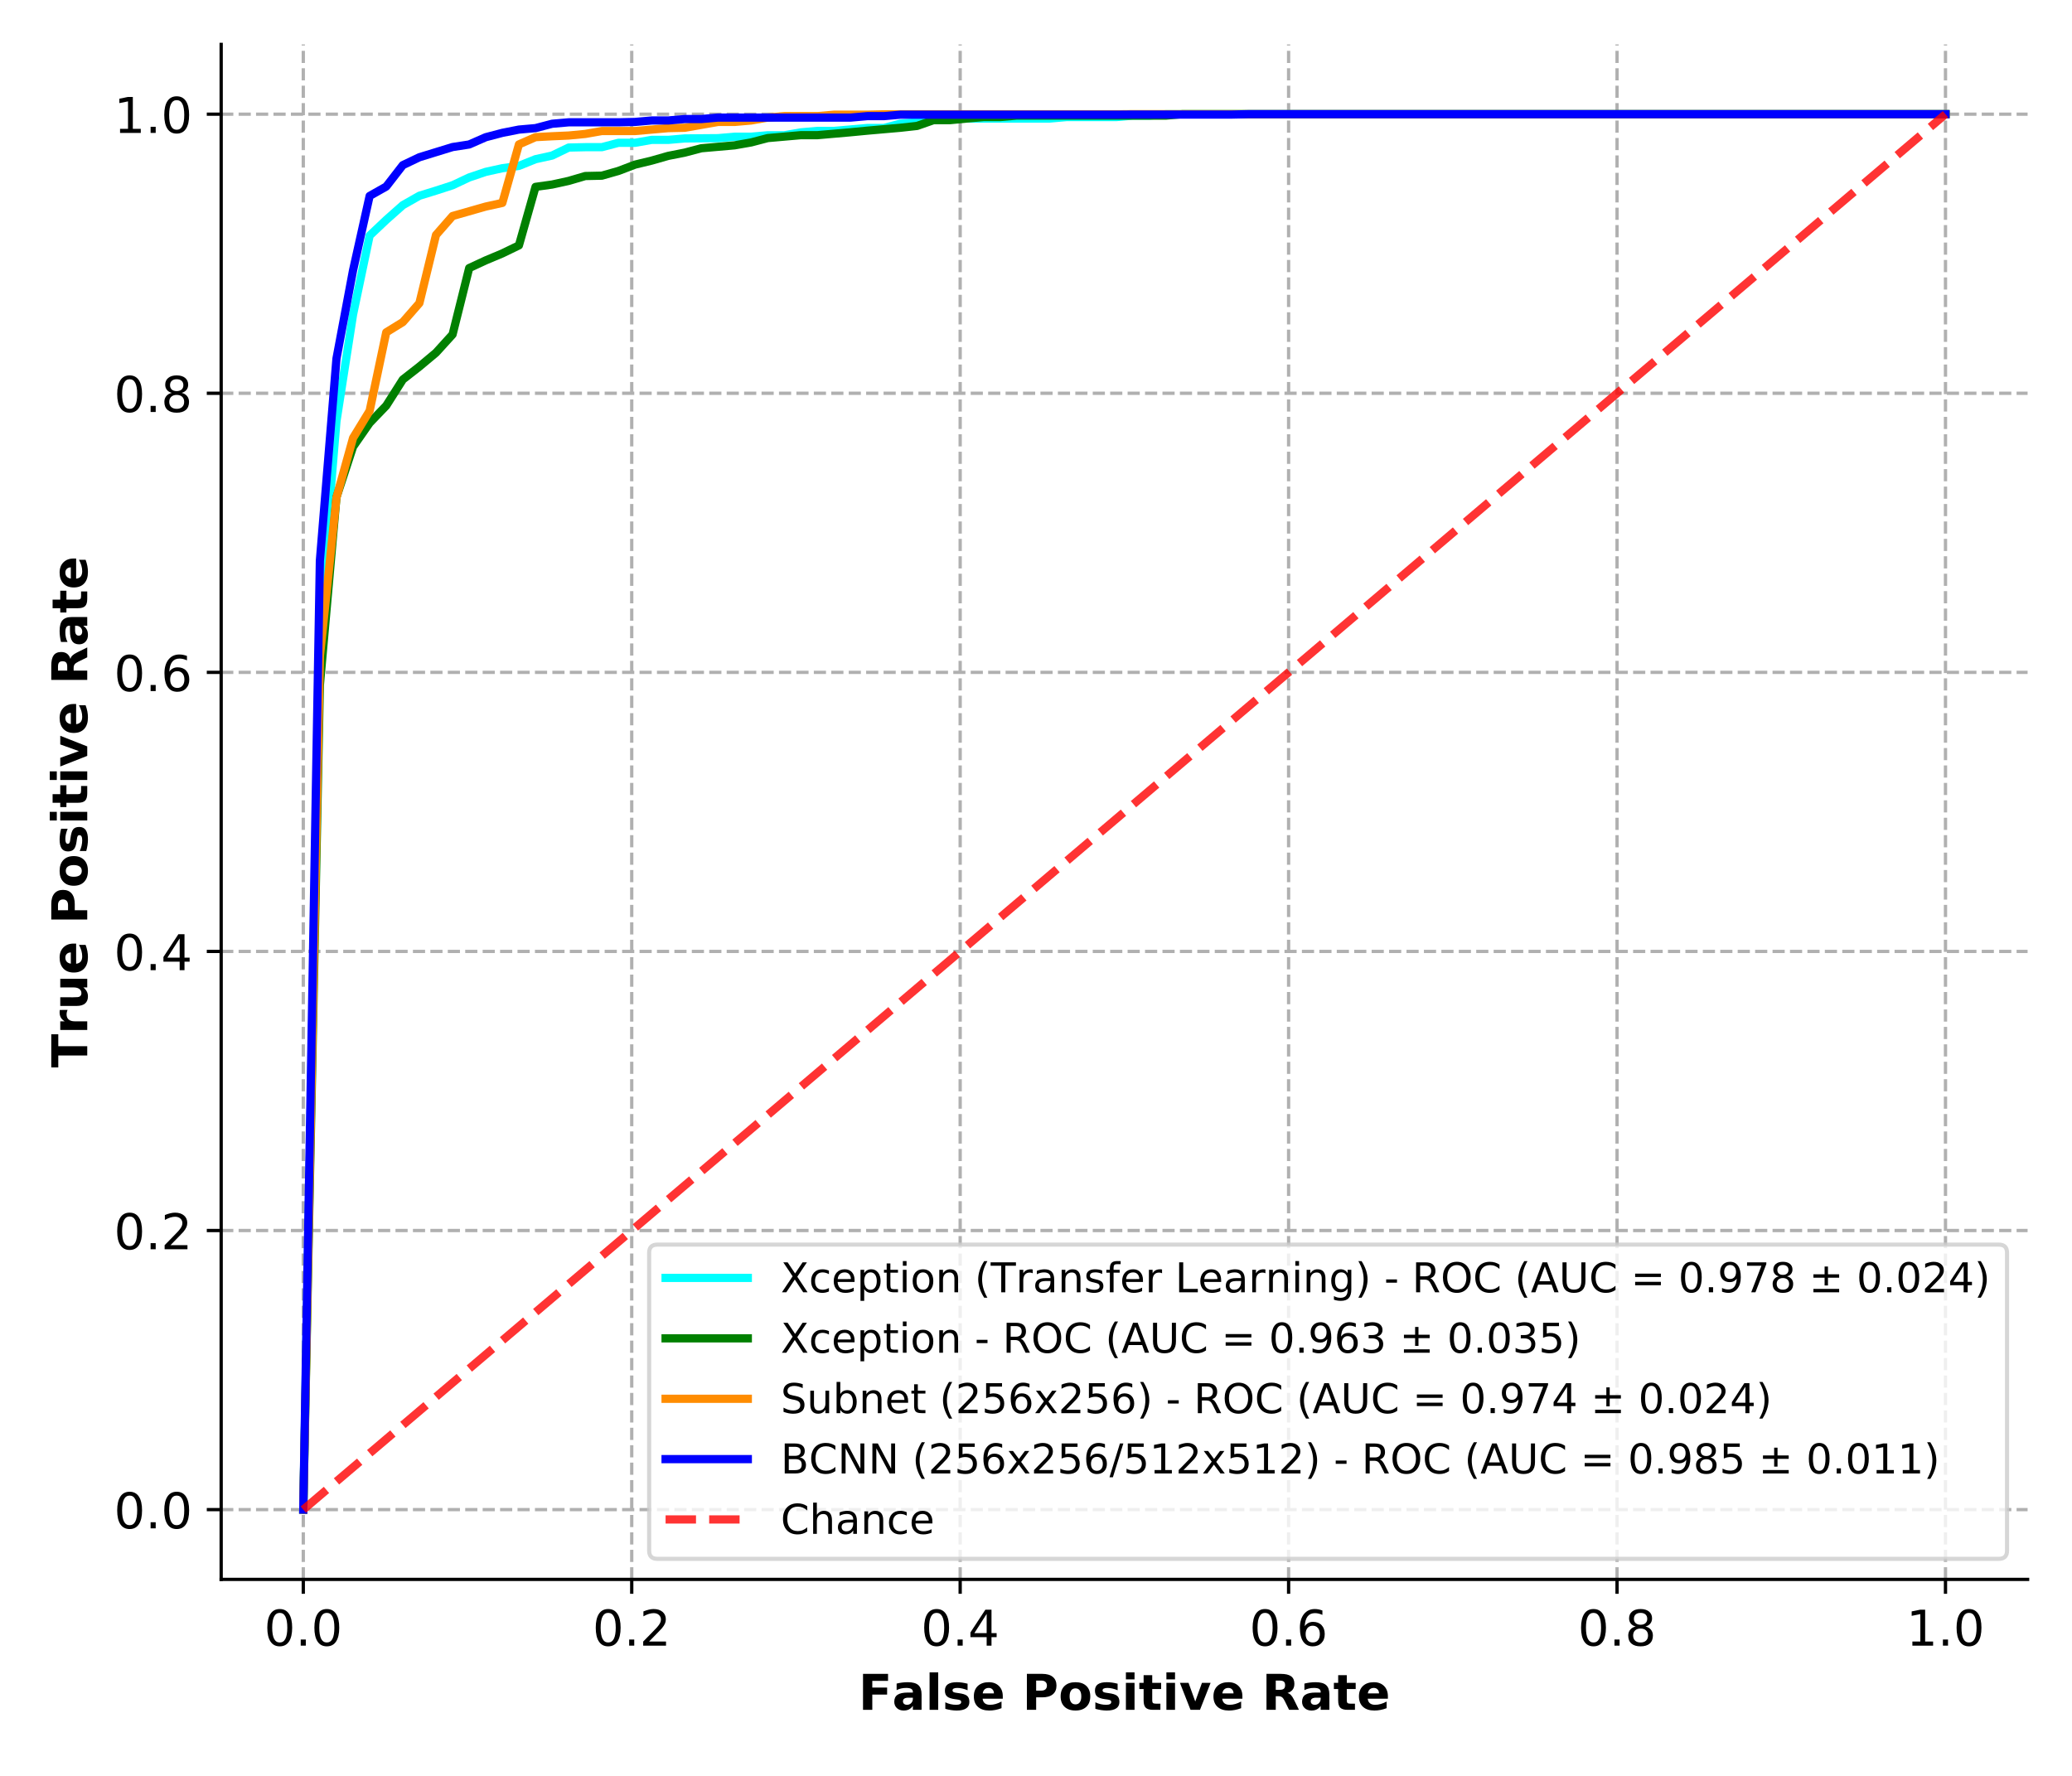 <?xml version="1.0" encoding="utf-8" standalone="no"?>
<!DOCTYPE svg PUBLIC "-//W3C//DTD SVG 1.1//EN"
  "http://www.w3.org/Graphics/SVG/1.1/DTD/svg11.dtd">
<!-- Created with matplotlib (https://matplotlib.org/) -->
<svg height="432pt" version="1.1" viewBox="0 0 504 432" width="504pt" xmlns="http://www.w3.org/2000/svg" xmlns:xlink="http://www.w3.org/1999/xlink">
 <defs>
  <style type="text/css">
*{stroke-linecap:butt;stroke-linejoin:round;white-space:pre;}
  </style>
 </defs>
 <g id="figure_1">
  <g id="patch_1">
   <path d="M 0 432 
L 504 432 
L 504 0 
L 0 0 
z
" style="fill:#ffffff;"/>
  </g>
  <g id="axes_1">
   <g id="patch_2">
    <path d="M 53.8 384.2 
L 493.2 384.2 
L 493.2 10.8 
L 53.8 10.8 
z
" style="fill:#ffffff;"/>
   </g>
   <g id="matplotlib.axis_1">
    <g id="xtick_1">
     <g id="line2d_1">
      <path clip-path="url(#p60d0f96990)" d="M 73.773 384.2 
L 73.773 10.8 
" style="fill:none;stroke:#b0b0b0;stroke-dasharray:2.96,1.28;stroke-dashoffset:0;stroke-width:0.8;"/>
     </g>
     <g id="line2d_2">
      <defs>
       <path d="M 0 0 
L 0 3.5 
" id="m60464242a4" style="stroke:#000000;stroke-width:0.8;"/>
      </defs>
      <g>
       <use style="stroke:#000000;stroke-width:0.8;" x="73.773" xlink:href="#m60464242a4" y="384.2"/>
      </g>
     </g>
     <g id="text_1">
      <!-- 0.0 -->
      <defs>
       <path d="M 31.781 66.406 
Q 24.172 66.406 20.328 58.906 
Q 16.5 51.422 16.5 36.375 
Q 16.5 21.391 20.328 13.891 
Q 24.172 6.391 31.781 6.391 
Q 39.453 6.391 43.281 13.891 
Q 47.125 21.391 47.125 36.375 
Q 47.125 51.422 43.281 58.906 
Q 39.453 66.406 31.781 66.406 
z
M 31.781 74.219 
Q 44.047 74.219 50.516 64.516 
Q 56.984 54.828 56.984 36.375 
Q 56.984 17.969 50.516 8.266 
Q 44.047 -1.422 31.781 -1.422 
Q 19.531 -1.422 13.062 8.266 
Q 6.594 17.969 6.594 36.375 
Q 6.594 54.828 13.062 64.516 
Q 19.531 74.219 31.781 74.219 
z
" id="DejaVuSans-48"/>
       <path d="M 10.688 12.406 
L 21 12.406 
L 21 0 
L 10.688 0 
z
" id="DejaVuSans-46"/>
      </defs>
      <g transform="translate(64.231 400.318)scale(0.12 -0.12)">
       <use xlink:href="#DejaVuSans-48"/>
       <use x="63.623" xlink:href="#DejaVuSans-46"/>
       <use x="95.41" xlink:href="#DejaVuSans-48"/>
      </g>
     </g>
    </g>
    <g id="xtick_2">
     <g id="line2d_3">
      <path clip-path="url(#p60d0f96990)" d="M 153.664 384.2 
L 153.664 10.8 
" style="fill:none;stroke:#b0b0b0;stroke-dasharray:2.96,1.28;stroke-dashoffset:0;stroke-width:0.8;"/>
     </g>
     <g id="line2d_4">
      <g>
       <use style="stroke:#000000;stroke-width:0.8;" x="153.664" xlink:href="#m60464242a4" y="384.2"/>
      </g>
     </g>
     <g id="text_2">
      <!-- 0.2 -->
      <defs>
       <path d="M 19.188 8.297 
L 53.609 8.297 
L 53.609 0 
L 7.328 0 
L 7.328 8.297 
Q 12.938 14.109 22.625 23.891 
Q 32.328 33.688 34.812 36.531 
Q 39.547 41.844 41.422 45.531 
Q 43.312 49.219 43.312 52.781 
Q 43.312 58.594 39.234 62.25 
Q 35.156 65.922 28.609 65.922 
Q 23.969 65.922 18.812 64.312 
Q 13.672 62.703 7.812 59.422 
L 7.812 69.391 
Q 13.766 71.781 18.938 73 
Q 24.125 74.219 28.422 74.219 
Q 39.75 74.219 46.484 68.547 
Q 53.219 62.891 53.219 53.422 
Q 53.219 48.922 51.531 44.891 
Q 49.859 40.875 45.406 35.406 
Q 44.188 33.984 37.641 27.219 
Q 31.109 20.453 19.188 8.297 
z
" id="DejaVuSans-50"/>
      </defs>
      <g transform="translate(144.122 400.318)scale(0.12 -0.12)">
       <use xlink:href="#DejaVuSans-48"/>
       <use x="63.623" xlink:href="#DejaVuSans-46"/>
       <use x="95.41" xlink:href="#DejaVuSans-50"/>
      </g>
     </g>
    </g>
    <g id="xtick_3">
     <g id="line2d_5">
      <path clip-path="url(#p60d0f96990)" d="M 233.555 384.2 
L 233.555 10.8 
" style="fill:none;stroke:#b0b0b0;stroke-dasharray:2.96,1.28;stroke-dashoffset:0;stroke-width:0.8;"/>
     </g>
     <g id="line2d_6">
      <g>
       <use style="stroke:#000000;stroke-width:0.8;" x="233.555" xlink:href="#m60464242a4" y="384.2"/>
      </g>
     </g>
     <g id="text_3">
      <!-- 0.4 -->
      <defs>
       <path d="M 37.797 64.312 
L 12.891 25.391 
L 37.797 25.391 
z
M 35.203 72.906 
L 47.609 72.906 
L 47.609 25.391 
L 58.016 25.391 
L 58.016 17.188 
L 47.609 17.188 
L 47.609 0 
L 37.797 0 
L 37.797 17.188 
L 4.891 17.188 
L 4.891 26.703 
z
" id="DejaVuSans-52"/>
      </defs>
      <g transform="translate(224.013 400.318)scale(0.12 -0.12)">
       <use xlink:href="#DejaVuSans-48"/>
       <use x="63.623" xlink:href="#DejaVuSans-46"/>
       <use x="95.41" xlink:href="#DejaVuSans-52"/>
      </g>
     </g>
    </g>
    <g id="xtick_4">
     <g id="line2d_7">
      <path clip-path="url(#p60d0f96990)" d="M 313.445 384.2 
L 313.445 10.8 
" style="fill:none;stroke:#b0b0b0;stroke-dasharray:2.96,1.28;stroke-dashoffset:0;stroke-width:0.8;"/>
     </g>
     <g id="line2d_8">
      <g>
       <use style="stroke:#000000;stroke-width:0.8;" x="313.445" xlink:href="#m60464242a4" y="384.2"/>
      </g>
     </g>
     <g id="text_4">
      <!-- 0.6 -->
      <defs>
       <path d="M 33.016 40.375 
Q 26.375 40.375 22.484 35.828 
Q 18.609 31.297 18.609 23.391 
Q 18.609 15.531 22.484 10.953 
Q 26.375 6.391 33.016 6.391 
Q 39.656 6.391 43.531 10.953 
Q 47.406 15.531 47.406 23.391 
Q 47.406 31.297 43.531 35.828 
Q 39.656 40.375 33.016 40.375 
z
M 52.594 71.297 
L 52.594 62.312 
Q 48.875 64.062 45.094 64.984 
Q 41.312 65.922 37.594 65.922 
Q 27.828 65.922 22.672 59.328 
Q 17.531 52.734 16.797 39.406 
Q 19.672 43.656 24.016 45.922 
Q 28.375 48.188 33.594 48.188 
Q 44.578 48.188 50.953 41.516 
Q 57.328 34.859 57.328 23.391 
Q 57.328 12.156 50.688 5.359 
Q 44.047 -1.422 33.016 -1.422 
Q 20.359 -1.422 13.672 8.266 
Q 6.984 17.969 6.984 36.375 
Q 6.984 53.656 15.188 63.938 
Q 23.391 74.219 37.203 74.219 
Q 40.922 74.219 44.703 73.484 
Q 48.484 72.75 52.594 71.297 
z
" id="DejaVuSans-54"/>
      </defs>
      <g transform="translate(303.904 400.318)scale(0.12 -0.12)">
       <use xlink:href="#DejaVuSans-48"/>
       <use x="63.623" xlink:href="#DejaVuSans-46"/>
       <use x="95.41" xlink:href="#DejaVuSans-54"/>
      </g>
     </g>
    </g>
    <g id="xtick_5">
     <g id="line2d_9">
      <path clip-path="url(#p60d0f96990)" d="M 393.336 384.2 
L 393.336 10.8 
" style="fill:none;stroke:#b0b0b0;stroke-dasharray:2.96,1.28;stroke-dashoffset:0;stroke-width:0.8;"/>
     </g>
     <g id="line2d_10">
      <g>
       <use style="stroke:#000000;stroke-width:0.8;" x="393.336" xlink:href="#m60464242a4" y="384.2"/>
      </g>
     </g>
     <g id="text_5">
      <!-- 0.8 -->
      <defs>
       <path d="M 31.781 34.625 
Q 24.75 34.625 20.719 30.859 
Q 16.703 27.094 16.703 20.516 
Q 16.703 13.922 20.719 10.156 
Q 24.75 6.391 31.781 6.391 
Q 38.812 6.391 42.859 10.172 
Q 46.922 13.969 46.922 20.516 
Q 46.922 27.094 42.891 30.859 
Q 38.875 34.625 31.781 34.625 
z
M 21.922 38.812 
Q 15.578 40.375 12.031 44.719 
Q 8.5 49.078 8.5 55.328 
Q 8.5 64.062 14.719 69.141 
Q 20.953 74.219 31.781 74.219 
Q 42.672 74.219 48.875 69.141 
Q 55.078 64.062 55.078 55.328 
Q 55.078 49.078 51.531 44.719 
Q 48 40.375 41.703 38.812 
Q 48.828 37.156 52.797 32.312 
Q 56.781 27.484 56.781 20.516 
Q 56.781 9.906 50.312 4.234 
Q 43.844 -1.422 31.781 -1.422 
Q 19.734 -1.422 13.25 4.234 
Q 6.781 9.906 6.781 20.516 
Q 6.781 27.484 10.781 32.312 
Q 14.797 37.156 21.922 38.812 
z
M 18.312 54.391 
Q 18.312 48.734 21.844 45.562 
Q 25.391 42.391 31.781 42.391 
Q 38.141 42.391 41.719 45.562 
Q 45.312 48.734 45.312 54.391 
Q 45.312 60.062 41.719 63.234 
Q 38.141 66.406 31.781 66.406 
Q 25.391 66.406 21.844 63.234 
Q 18.312 60.062 18.312 54.391 
z
" id="DejaVuSans-56"/>
      </defs>
      <g transform="translate(383.794 400.318)scale(0.12 -0.12)">
       <use xlink:href="#DejaVuSans-48"/>
       <use x="63.623" xlink:href="#DejaVuSans-46"/>
       <use x="95.41" xlink:href="#DejaVuSans-56"/>
      </g>
     </g>
    </g>
    <g id="xtick_6">
     <g id="line2d_11">
      <path clip-path="url(#p60d0f96990)" d="M 473.227 384.2 
L 473.227 10.8 
" style="fill:none;stroke:#b0b0b0;stroke-dasharray:2.96,1.28;stroke-dashoffset:0;stroke-width:0.8;"/>
     </g>
     <g id="line2d_12">
      <g>
       <use style="stroke:#000000;stroke-width:0.8;" x="473.227" xlink:href="#m60464242a4" y="384.2"/>
      </g>
     </g>
     <g id="text_6">
      <!-- 1.0 -->
      <defs>
       <path d="M 12.406 8.297 
L 28.516 8.297 
L 28.516 63.922 
L 10.984 60.406 
L 10.984 69.391 
L 28.422 72.906 
L 38.281 72.906 
L 38.281 8.297 
L 54.391 8.297 
L 54.391 0 
L 12.406 0 
z
" id="DejaVuSans-49"/>
      </defs>
      <g transform="translate(463.685 400.318)scale(0.12 -0.12)">
       <use xlink:href="#DejaVuSans-49"/>
       <use x="63.623" xlink:href="#DejaVuSans-46"/>
       <use x="95.41" xlink:href="#DejaVuSans-48"/>
      </g>
     </g>
    </g>
    <g id="text_7">
     <!-- False Positive Rate -->
     <defs>
      <path d="M 9.188 72.906 
L 59.906 72.906 
L 59.906 58.688 
L 27.984 58.688 
L 27.984 45.125 
L 58.016 45.125 
L 58.016 30.906 
L 27.984 30.906 
L 27.984 0 
L 9.188 0 
z
" id="DejaVuSans-Bold-70"/>
      <path d="M 32.906 24.609 
Q 27.438 24.609 24.672 22.75 
Q 21.922 20.906 21.922 17.281 
Q 21.922 13.969 24.141 12.078 
Q 26.375 10.203 30.328 10.203 
Q 35.25 10.203 38.625 13.734 
Q 42 17.281 42 22.609 
L 42 24.609 
z
M 59.625 31.203 
L 59.625 0 
L 42 0 
L 42 8.109 
Q 38.484 3.125 34.078 0.844 
Q 29.688 -1.422 23.391 -1.422 
Q 14.891 -1.422 9.594 3.531 
Q 4.297 8.5 4.297 16.406 
Q 4.297 26.031 10.906 30.516 
Q 17.531 35.016 31.688 35.016 
L 42 35.016 
L 42 36.375 
Q 42 40.531 38.719 42.453 
Q 35.453 44.391 28.516 44.391 
Q 22.906 44.391 18.062 43.266 
Q 13.234 42.141 9.078 39.891 
L 9.078 53.219 
Q 14.703 54.594 20.359 55.297 
Q 26.031 56 31.688 56 
Q 46.484 56 53.047 50.172 
Q 59.625 44.344 59.625 31.203 
z
" id="DejaVuSans-Bold-97"/>
      <path d="M 8.406 75.984 
L 25.875 75.984 
L 25.875 0 
L 8.406 0 
z
" id="DejaVuSans-Bold-108"/>
      <path d="M 51.125 52.984 
L 51.125 39.703 
Q 45.516 42.047 40.281 43.219 
Q 35.062 44.391 30.422 44.391 
Q 25.438 44.391 23.016 43.141 
Q 20.609 41.891 20.609 39.312 
Q 20.609 37.203 22.438 36.078 
Q 24.266 34.969 29 34.422 
L 32.078 33.984 
Q 45.516 32.281 50.141 28.375 
Q 54.781 24.469 54.781 16.109 
Q 54.781 7.375 48.328 2.969 
Q 41.891 -1.422 29.109 -1.422 
Q 23.688 -1.422 17.891 -0.562 
Q 12.109 0.297 6 2 
L 6 15.281 
Q 11.234 12.75 16.719 11.469 
Q 22.219 10.203 27.875 10.203 
Q 33.016 10.203 35.594 11.609 
Q 38.188 13.031 38.188 15.828 
Q 38.188 18.172 36.406 19.312 
Q 34.625 20.453 29.297 21.094 
L 26.219 21.484 
Q 14.547 22.953 9.859 26.906 
Q 5.172 30.859 5.172 38.922 
Q 5.172 47.609 11.125 51.797 
Q 17.094 56 29.391 56 
Q 34.234 56 39.547 55.266 
Q 44.875 54.547 51.125 52.984 
z
" id="DejaVuSans-Bold-115"/>
      <path d="M 62.984 27.484 
L 62.984 22.516 
L 22.125 22.516 
Q 22.75 16.359 26.562 13.281 
Q 30.375 10.203 37.203 10.203 
Q 42.719 10.203 48.5 11.844 
Q 54.297 13.484 60.406 16.797 
L 60.406 3.328 
Q 54.203 0.984 48 -0.219 
Q 41.797 -1.422 35.594 -1.422 
Q 20.75 -1.422 12.516 6.125 
Q 4.297 13.672 4.297 27.297 
Q 4.297 40.672 12.375 48.328 
Q 20.453 56 34.625 56 
Q 47.516 56 55.25 48.234 
Q 62.984 40.484 62.984 27.484 
z
M 45.016 33.297 
Q 45.016 38.281 42.109 41.328 
Q 39.203 44.391 34.516 44.391 
Q 29.438 44.391 26.266 41.531 
Q 23.094 38.672 22.312 33.297 
z
" id="DejaVuSans-Bold-101"/>
      <path id="DejaVuSans-Bold-32"/>
      <path d="M 9.188 72.906 
L 40.375 72.906 
Q 54.297 72.906 61.734 66.719 
Q 69.188 60.547 69.188 49.125 
Q 69.188 37.641 61.734 31.469 
Q 54.297 25.297 40.375 25.297 
L 27.984 25.297 
L 27.984 0 
L 9.188 0 
z
M 27.984 59.281 
L 27.984 38.922 
L 38.375 38.922 
Q 43.844 38.922 46.828 41.578 
Q 49.812 44.234 49.812 49.125 
Q 49.812 54 46.828 56.641 
Q 43.844 59.281 38.375 59.281 
z
" id="DejaVuSans-Bold-80"/>
      <path d="M 34.422 43.5 
Q 28.609 43.5 25.562 39.328 
Q 22.516 35.156 22.516 27.297 
Q 22.516 19.438 25.562 15.25 
Q 28.609 11.078 34.422 11.078 
Q 40.141 11.078 43.156 15.25 
Q 46.188 19.438 46.188 27.297 
Q 46.188 35.156 43.156 39.328 
Q 40.141 43.5 34.422 43.5 
z
M 34.422 56 
Q 48.531 56 56.469 48.375 
Q 64.406 40.766 64.406 27.297 
Q 64.406 13.812 56.469 6.188 
Q 48.531 -1.422 34.422 -1.422 
Q 20.266 -1.422 12.281 6.188 
Q 4.297 13.812 4.297 27.297 
Q 4.297 40.766 12.281 48.375 
Q 20.266 56 34.422 56 
z
" id="DejaVuSans-Bold-111"/>
      <path d="M 8.406 54.688 
L 25.875 54.688 
L 25.875 0 
L 8.406 0 
z
M 8.406 75.984 
L 25.875 75.984 
L 25.875 61.719 
L 8.406 61.719 
z
" id="DejaVuSans-Bold-105"/>
      <path d="M 27.484 70.219 
L 27.484 54.688 
L 45.516 54.688 
L 45.516 42.188 
L 27.484 42.188 
L 27.484 19 
Q 27.484 15.188 29 13.844 
Q 30.516 12.5 35.016 12.5 
L 44 12.5 
L 44 0 
L 29 0 
Q 18.656 0 14.328 4.312 
Q 10.016 8.641 10.016 19 
L 10.016 42.188 
L 1.312 42.188 
L 1.312 54.688 
L 10.016 54.688 
L 10.016 70.219 
z
" id="DejaVuSans-Bold-116"/>
      <path d="M 1.516 54.688 
L 19 54.688 
L 32.625 16.891 
L 46.188 54.688 
L 63.719 54.688 
L 42.188 0 
L 23 0 
z
" id="DejaVuSans-Bold-118"/>
      <path d="M 35.891 40.578 
Q 41.797 40.578 44.359 42.766 
Q 46.922 44.969 46.922 50 
Q 46.922 54.984 44.359 57.125 
Q 41.797 59.281 35.891 59.281 
L 27.984 59.281 
L 27.984 40.578 
z
M 27.984 27.594 
L 27.984 0 
L 9.188 0 
L 9.188 72.906 
L 37.891 72.906 
Q 52.297 72.906 59 68.062 
Q 65.719 63.234 65.719 52.781 
Q 65.719 45.562 62.219 40.922 
Q 58.734 36.281 51.703 34.078 
Q 55.562 33.203 58.609 30.094 
Q 61.672 27 64.797 20.703 
L 75 0 
L 54.984 0 
L 46.094 18.109 
Q 43.406 23.578 40.641 25.578 
Q 37.891 27.594 33.297 27.594 
z
" id="DejaVuSans-Bold-82"/>
     </defs>
     <g transform="translate(208.822 415.932)scale(0.12 -0.12)">
      <use xlink:href="#DejaVuSans-Bold-70"/>
      <use x="68.232" xlink:href="#DejaVuSans-Bold-97"/>
      <use x="135.713" xlink:href="#DejaVuSans-Bold-108"/>
      <use x="169.99" xlink:href="#DejaVuSans-Bold-115"/>
      <use x="229.512" xlink:href="#DejaVuSans-Bold-101"/>
      <use x="297.334" xlink:href="#DejaVuSans-Bold-32"/>
      <use x="332.148" xlink:href="#DejaVuSans-Bold-80"/>
      <use x="405.439" xlink:href="#DejaVuSans-Bold-111"/>
      <use x="474.141" xlink:href="#DejaVuSans-Bold-115"/>
      <use x="533.662" xlink:href="#DejaVuSans-Bold-105"/>
      <use x="567.939" xlink:href="#DejaVuSans-Bold-116"/>
      <use x="615.742" xlink:href="#DejaVuSans-Bold-105"/>
      <use x="650.02" xlink:href="#DejaVuSans-Bold-118"/>
      <use x="715.205" xlink:href="#DejaVuSans-Bold-101"/>
      <use x="783.027" xlink:href="#DejaVuSans-Bold-32"/>
      <use x="817.842" xlink:href="#DejaVuSans-Bold-82"/>
      <use x="894.844" xlink:href="#DejaVuSans-Bold-97"/>
      <use x="962.324" xlink:href="#DejaVuSans-Bold-116"/>
      <use x="1010.127" xlink:href="#DejaVuSans-Bold-101"/>
     </g>
    </g>
   </g>
   <g id="matplotlib.axis_2">
    <g id="ytick_1">
     <g id="line2d_13">
      <path clip-path="url(#p60d0f96990)" d="M 53.8 367.227 
L 493.2 367.227 
" style="fill:none;stroke:#b0b0b0;stroke-dasharray:2.96,1.28;stroke-dashoffset:0;stroke-width:0.8;"/>
     </g>
     <g id="line2d_14">
      <defs>
       <path d="M 0 0 
L -3.5 0 
" id="m87820cf3f2" style="stroke:#000000;stroke-width:0.8;"/>
      </defs>
      <g>
       <use style="stroke:#000000;stroke-width:0.8;" x="53.8" xlink:href="#m87820cf3f2" y="367.227"/>
      </g>
     </g>
     <g id="text_8">
      <!-- 0.0 -->
      <g transform="translate(27.716 371.786)scale(0.12 -0.12)">
       <use xlink:href="#DejaVuSans-48"/>
       <use x="63.623" xlink:href="#DejaVuSans-46"/>
       <use x="95.41" xlink:href="#DejaVuSans-48"/>
      </g>
     </g>
    </g>
    <g id="ytick_2">
     <g id="line2d_15">
      <path clip-path="url(#p60d0f96990)" d="M 53.8 299.336 
L 493.2 299.336 
" style="fill:none;stroke:#b0b0b0;stroke-dasharray:2.96,1.28;stroke-dashoffset:0;stroke-width:0.8;"/>
     </g>
     <g id="line2d_16">
      <g>
       <use style="stroke:#000000;stroke-width:0.8;" x="53.8" xlink:href="#m87820cf3f2" y="299.336"/>
      </g>
     </g>
     <g id="text_9">
      <!-- 0.2 -->
      <g transform="translate(27.716 303.895)scale(0.12 -0.12)">
       <use xlink:href="#DejaVuSans-48"/>
       <use x="63.623" xlink:href="#DejaVuSans-46"/>
       <use x="95.41" xlink:href="#DejaVuSans-50"/>
      </g>
     </g>
    </g>
    <g id="ytick_3">
     <g id="line2d_17">
      <path clip-path="url(#p60d0f96990)" d="M 53.8 231.445 
L 493.2 231.445 
" style="fill:none;stroke:#b0b0b0;stroke-dasharray:2.96,1.28;stroke-dashoffset:0;stroke-width:0.8;"/>
     </g>
     <g id="line2d_18">
      <g>
       <use style="stroke:#000000;stroke-width:0.8;" x="53.8" xlink:href="#m87820cf3f2" y="231.445"/>
      </g>
     </g>
     <g id="text_10">
      <!-- 0.4 -->
      <g transform="translate(27.716 236.005)scale(0.12 -0.12)">
       <use xlink:href="#DejaVuSans-48"/>
       <use x="63.623" xlink:href="#DejaVuSans-46"/>
       <use x="95.41" xlink:href="#DejaVuSans-52"/>
      </g>
     </g>
    </g>
    <g id="ytick_4">
     <g id="line2d_19">
      <path clip-path="url(#p60d0f96990)" d="M 53.8 163.555 
L 493.2 163.555 
" style="fill:none;stroke:#b0b0b0;stroke-dasharray:2.96,1.28;stroke-dashoffset:0;stroke-width:0.8;"/>
     </g>
     <g id="line2d_20">
      <g>
       <use style="stroke:#000000;stroke-width:0.8;" x="53.8" xlink:href="#m87820cf3f2" y="163.555"/>
      </g>
     </g>
     <g id="text_11">
      <!-- 0.6 -->
      <g transform="translate(27.716 168.114)scale(0.12 -0.12)">
       <use xlink:href="#DejaVuSans-48"/>
       <use x="63.623" xlink:href="#DejaVuSans-46"/>
       <use x="95.41" xlink:href="#DejaVuSans-54"/>
      </g>
     </g>
    </g>
    <g id="ytick_5">
     <g id="line2d_21">
      <path clip-path="url(#p60d0f96990)" d="M 53.8 95.664 
L 493.2 95.664 
" style="fill:none;stroke:#b0b0b0;stroke-dasharray:2.96,1.28;stroke-dashoffset:0;stroke-width:0.8;"/>
     </g>
     <g id="line2d_22">
      <g>
       <use style="stroke:#000000;stroke-width:0.8;" x="53.8" xlink:href="#m87820cf3f2" y="95.664"/>
      </g>
     </g>
     <g id="text_12">
      <!-- 0.8 -->
      <g transform="translate(27.716 100.223)scale(0.12 -0.12)">
       <use xlink:href="#DejaVuSans-48"/>
       <use x="63.623" xlink:href="#DejaVuSans-46"/>
       <use x="95.41" xlink:href="#DejaVuSans-56"/>
      </g>
     </g>
    </g>
    <g id="ytick_6">
     <g id="line2d_23">
      <path clip-path="url(#p60d0f96990)" d="M 53.8 27.773 
L 493.2 27.773 
" style="fill:none;stroke:#b0b0b0;stroke-dasharray:2.96,1.28;stroke-dashoffset:0;stroke-width:0.8;"/>
     </g>
     <g id="line2d_24">
      <g>
       <use style="stroke:#000000;stroke-width:0.8;" x="53.8" xlink:href="#m87820cf3f2" y="27.773"/>
      </g>
     </g>
     <g id="text_13">
      <!-- 1.0 -->
      <g transform="translate(27.716 32.332)scale(0.12 -0.12)">
       <use xlink:href="#DejaVuSans-49"/>
       <use x="63.623" xlink:href="#DejaVuSans-46"/>
       <use x="95.41" xlink:href="#DejaVuSans-48"/>
      </g>
     </g>
    </g>
    <g id="text_14">
     <!-- True Positive Rate -->
     <defs>
      <path d="M 0.484 72.906 
L 67.672 72.906 
L 67.672 58.688 
L 43.5 58.688 
L 43.5 0 
L 24.703 0 
L 24.703 58.688 
L 0.484 58.688 
z
" id="DejaVuSans-Bold-84"/>
      <path d="M 49.031 39.797 
Q 46.734 40.875 44.453 41.375 
Q 42.188 41.891 39.891 41.891 
Q 33.156 41.891 29.516 37.562 
Q 25.875 33.25 25.875 25.203 
L 25.875 0 
L 8.406 0 
L 8.406 54.688 
L 25.875 54.688 
L 25.875 45.703 
Q 29.25 51.078 33.609 53.531 
Q 37.984 56 44.094 56 
Q 44.969 56 45.984 55.922 
Q 47.016 55.859 48.969 55.609 
z
" id="DejaVuSans-Bold-114"/>
      <path d="M 7.812 21.297 
L 7.812 54.688 
L 25.391 54.688 
L 25.391 49.219 
Q 25.391 44.781 25.344 38.062 
Q 25.297 31.344 25.297 29.109 
Q 25.297 22.516 25.641 19.609 
Q 25.984 16.703 26.812 15.375 
Q 27.875 13.672 29.609 12.734 
Q 31.344 11.812 33.594 11.812 
Q 39.062 11.812 42.188 16.016 
Q 45.312 20.219 45.312 27.688 
L 45.312 54.688 
L 62.797 54.688 
L 62.797 0 
L 45.312 0 
L 45.312 7.906 
Q 41.359 3.125 36.938 0.844 
Q 32.516 -1.422 27.203 -1.422 
Q 17.719 -1.422 12.766 4.391 
Q 7.812 10.203 7.812 21.297 
z
" id="DejaVuSans-Bold-117"/>
     </defs>
     <g transform="translate(21.221 259.72)rotate(-90)scale(0.12 -0.12)">
      <use xlink:href="#DejaVuSans-Bold-84"/>
      <use x="68.041" xlink:href="#DejaVuSans-Bold-114"/>
      <use x="117.357" xlink:href="#DejaVuSans-Bold-117"/>
      <use x="188.549" xlink:href="#DejaVuSans-Bold-101"/>
      <use x="256.371" xlink:href="#DejaVuSans-Bold-32"/>
      <use x="291.186" xlink:href="#DejaVuSans-Bold-80"/>
      <use x="364.477" xlink:href="#DejaVuSans-Bold-111"/>
      <use x="433.178" xlink:href="#DejaVuSans-Bold-115"/>
      <use x="492.699" xlink:href="#DejaVuSans-Bold-105"/>
      <use x="526.977" xlink:href="#DejaVuSans-Bold-116"/>
      <use x="574.779" xlink:href="#DejaVuSans-Bold-105"/>
      <use x="609.057" xlink:href="#DejaVuSans-Bold-118"/>
      <use x="674.242" xlink:href="#DejaVuSans-Bold-101"/>
      <use x="742.064" xlink:href="#DejaVuSans-Bold-32"/>
      <use x="776.879" xlink:href="#DejaVuSans-Bold-82"/>
      <use x="853.881" xlink:href="#DejaVuSans-Bold-97"/>
      <use x="921.361" xlink:href="#DejaVuSans-Bold-116"/>
      <use x="969.164" xlink:href="#DejaVuSans-Bold-101"/>
     </g>
    </g>
   </g>
   <g id="line2d_25">
    <path clip-path="url(#p60d0f96990)" d="M 73.773 367.227 
L 77.808 150.73 
L 81.843 102.449 
L 85.877 76.517 
L 89.912 57.309 
L 93.947 53.491 
L 97.982 49.912 
L 102.017 47.618 
L 106.052 46.372 
L 110.087 45.065 
L 114.122 43.169 
L 118.157 41.806 
L 122.191 40.92 
L 126.226 40.354 
L 130.261 38.727 
L 134.296 37.84 
L 138.331 35.893 
L 142.366 35.803 
L 146.401 35.803 
L 150.436 34.737 
L 154.471 34.737 
L 158.506 34.029 
L 162.54 34.029 
L 166.575 33.676 
L 170.61 33.643 
L 174.645 33.61 
L 178.68 33.256 
L 182.715 33.256 
L 186.75 32.903 
L 190.785 32.903 
L 194.82 32.196 
L 198.854 31.842 
L 202.889 31.842 
L 206.924 31.488 
L 210.959 31.135 
L 214.994 31.135 
L 219.029 30.074 
L 223.064 29.72 
L 227.099 29.187 
L 231.134 28.834 
L 235.169 28.834 
L 239.203 28.834 
L 243.238 28.834 
L 247.273 28.834 
L 251.308 28.834 
L 255.343 28.834 
L 259.378 28.48 
L 263.413 28.48 
L 267.448 28.48 
L 271.483 28.48 
L 275.517 28.126 
L 279.552 28.126 
L 283.587 27.773 
L 287.622 27.773 
L 291.657 27.773 
L 295.692 27.773 
L 299.727 27.773 
L 303.762 27.773 
L 307.797 27.773 
L 311.831 27.773 
L 315.866 27.773 
L 319.901 27.773 
L 323.936 27.773 
L 327.971 27.773 
L 332.006 27.773 
L 336.041 27.773 
L 340.076 27.773 
L 344.111 27.773 
L 348.146 27.773 
L 352.18 27.773 
L 356.215 27.773 
L 360.25 27.773 
L 364.285 27.773 
L 368.32 27.773 
L 372.355 27.773 
L 376.39 27.773 
L 380.425 27.773 
L 384.46 27.773 
L 388.494 27.773 
L 392.529 27.773 
L 396.564 27.773 
L 400.599 27.773 
L 404.634 27.773 
L 408.669 27.773 
L 412.704 27.773 
L 416.739 27.773 
L 420.774 27.773 
L 424.809 27.773 
L 428.843 27.773 
L 432.878 27.773 
L 436.913 27.773 
L 440.948 27.773 
L 444.983 27.773 
L 449.018 27.773 
L 453.053 27.773 
L 457.088 27.773 
L 461.123 27.773 
L 465.157 27.773 
L 469.192 27.773 
L 473.227 27.773 
" style="fill:none;stroke:#00ffff;stroke-linecap:square;stroke-width:2;"/>
   </g>
   <g id="line2d_26">
    <path clip-path="url(#p60d0f96990)" d="M 73.773 367.227 
L 77.808 166.684 
L 81.843 120.952 
L 85.877 108.677 
L 89.912 102.881 
L 93.947 98.685 
L 97.982 92.329 
L 102.017 89.174 
L 106.052 85.801 
L 110.087 81.36 
L 114.122 65.211 
L 118.157 63.338 
L 122.191 61.645 
L 126.226 59.692 
L 130.261 45.458 
L 134.296 44.892 
L 138.331 44.005 
L 142.366 42.822 
L 146.401 42.733 
L 150.436 41.582 
L 154.471 40.046 
L 158.506 39.07 
L 162.54 37.919 
L 166.575 37.122 
L 170.61 36.061 
L 174.645 35.708 
L 178.68 35.354 
L 182.715 34.647 
L 186.75 33.586 
L 190.785 33.232 
L 194.82 32.879 
L 198.854 32.879 
L 202.889 32.525 
L 206.924 32.172 
L 210.959 31.785 
L 214.994 31.431 
L 219.029 31.078 
L 223.064 30.634 
L 227.099 29.22 
L 231.134 29.22 
L 235.169 28.834 
L 239.203 28.48 
L 243.238 28.48 
L 247.273 28.126 
L 251.308 28.126 
L 255.343 28.126 
L 259.378 28.126 
L 263.413 28.126 
L 267.448 28.126 
L 271.483 28.126 
L 275.517 28.126 
L 279.552 28.126 
L 283.587 28.126 
L 287.622 27.773 
L 291.657 27.773 
L 295.692 27.773 
L 299.727 27.773 
L 303.762 27.773 
L 307.797 27.773 
L 311.831 27.773 
L 315.866 27.773 
L 319.901 27.773 
L 323.936 27.773 
L 327.971 27.773 
L 332.006 27.773 
L 336.041 27.773 
L 340.076 27.773 
L 344.111 27.773 
L 348.146 27.773 
L 352.18 27.773 
L 356.215 27.773 
L 360.25 27.773 
L 364.285 27.773 
L 368.32 27.773 
L 372.355 27.773 
L 376.39 27.773 
L 380.425 27.773 
L 384.46 27.773 
L 388.494 27.773 
L 392.529 27.773 
L 396.564 27.773 
L 400.599 27.773 
L 404.634 27.773 
L 408.669 27.773 
L 412.704 27.773 
L 416.739 27.773 
L 420.774 27.773 
L 424.809 27.773 
L 428.843 27.773 
L 432.878 27.773 
L 436.913 27.773 
L 440.948 27.773 
L 444.983 27.773 
L 449.018 27.773 
L 453.053 27.773 
L 457.088 27.773 
L 461.123 27.773 
L 465.157 27.773 
L 469.192 27.773 
L 473.227 27.773 
" style="fill:none;stroke:#008000;stroke-linecap:square;stroke-width:2;"/>
   </g>
   <g id="line2d_27">
    <path clip-path="url(#p60d0f96990)" d="M 73.773 367.227 
L 77.808 159.686 
L 81.843 121.057 
L 85.877 106.543 
L 89.912 99.942 
L 93.947 80.845 
L 97.982 78.359 
L 102.017 73.737 
L 106.052 57.163 
L 110.087 52.548 
L 114.122 51.398 
L 118.157 50.247 
L 122.191 49.36 
L 126.226 35.127 
L 130.261 33.359 
L 134.296 33.147 
L 138.331 32.968 
L 142.366 32.581 
L 146.401 31.874 
L 150.436 31.874 
L 154.471 31.874 
L 158.506 31.521 
L 162.54 31.167 
L 166.575 31.077 
L 170.61 30.37 
L 174.645 29.663 
L 178.68 29.663 
L 182.715 29.309 
L 186.75 28.602 
L 190.785 28.248 
L 194.82 28.248 
L 198.854 28.248 
L 202.889 27.895 
L 206.924 27.895 
L 210.959 27.895 
L 214.994 27.806 
L 219.029 27.806 
L 223.064 27.806 
L 227.099 27.806 
L 231.134 27.806 
L 235.169 27.806 
L 239.203 27.806 
L 243.238 27.806 
L 247.273 27.806 
L 251.308 27.806 
L 255.343 27.806 
L 259.378 27.806 
L 263.413 27.806 
L 267.448 27.806 
L 271.483 27.806 
L 275.517 27.773 
L 279.552 27.773 
L 283.587 27.773 
L 287.622 27.773 
L 291.657 27.773 
L 295.692 27.773 
L 299.727 27.773 
L 303.762 27.773 
L 307.797 27.773 
L 311.831 27.773 
L 315.866 27.773 
L 319.901 27.773 
L 323.936 27.773 
L 327.971 27.773 
L 332.006 27.773 
L 336.041 27.773 
L 340.076 27.773 
L 344.111 27.773 
L 348.146 27.773 
L 352.18 27.773 
L 356.215 27.773 
L 360.25 27.773 
L 364.285 27.773 
L 368.32 27.773 
L 372.355 27.773 
L 376.39 27.773 
L 380.425 27.773 
L 384.46 27.773 
L 388.494 27.773 
L 392.529 27.773 
L 396.564 27.773 
L 400.599 27.773 
L 404.634 27.773 
L 408.669 27.773 
L 412.704 27.773 
L 416.739 27.773 
L 420.774 27.773 
L 424.809 27.773 
L 428.843 27.773 
L 432.878 27.773 
L 436.913 27.773 
L 440.948 27.773 
L 444.983 27.773 
L 449.018 27.773 
L 453.053 27.773 
L 457.088 27.773 
L 461.123 27.773 
L 465.157 27.773 
L 469.192 27.773 
L 473.227 27.773 
" style="fill:none;stroke:#ff8c00;stroke-linecap:square;stroke-width:2;"/>
   </g>
   <g id="line2d_28">
    <path clip-path="url(#p60d0f96990)" d="M 73.773 367.227 
L 77.808 136.39 
L 81.843 87.236 
L 85.877 65.748 
L 89.912 47.665 
L 93.947 45.382 
L 97.982 40.175 
L 102.017 38.251 
L 106.052 37.01 
L 110.087 35.77 
L 114.122 35.147 
L 118.157 33.379 
L 122.191 32.318 
L 126.226 31.521 
L 130.261 31.168 
L 134.296 30.107 
L 138.331 29.753 
L 142.366 29.753 
L 146.401 29.753 
L 150.436 29.753 
L 154.471 29.663 
L 158.506 29.31 
L 162.54 29.31 
L 166.575 28.956 
L 170.61 28.956 
L 174.645 28.603 
L 178.68 28.603 
L 182.715 28.603 
L 186.75 28.603 
L 190.785 28.603 
L 194.82 28.603 
L 198.854 28.603 
L 202.889 28.603 
L 206.924 28.603 
L 210.959 28.249 
L 214.994 28.249 
L 219.029 27.895 
L 223.064 27.895 
L 227.099 27.895 
L 231.134 27.895 
L 235.169 27.895 
L 239.203 27.895 
L 243.238 27.895 
L 247.273 27.895 
L 251.308 27.895 
L 255.343 27.895 
L 259.378 27.895 
L 263.413 27.895 
L 267.448 27.895 
L 271.483 27.895 
L 275.517 27.863 
L 279.552 27.863 
L 283.587 27.863 
L 287.622 27.863 
L 291.657 27.863 
L 295.692 27.863 
L 299.727 27.863 
L 303.762 27.773 
L 307.797 27.773 
L 311.831 27.773 
L 315.866 27.773 
L 319.901 27.773 
L 323.936 27.773 
L 327.971 27.773 
L 332.006 27.773 
L 336.041 27.773 
L 340.076 27.773 
L 344.111 27.773 
L 348.146 27.773 
L 352.18 27.773 
L 356.215 27.773 
L 360.25 27.773 
L 364.285 27.773 
L 368.32 27.773 
L 372.355 27.773 
L 376.39 27.773 
L 380.425 27.773 
L 384.46 27.773 
L 388.494 27.773 
L 392.529 27.773 
L 396.564 27.773 
L 400.599 27.773 
L 404.634 27.773 
L 408.669 27.773 
L 412.704 27.773 
L 416.739 27.773 
L 420.774 27.773 
L 424.809 27.773 
L 428.843 27.773 
L 432.878 27.773 
L 436.913 27.773 
L 440.948 27.773 
L 444.983 27.773 
L 449.018 27.773 
L 453.053 27.773 
L 457.088 27.773 
L 461.123 27.773 
L 465.157 27.773 
L 469.192 27.773 
L 473.227 27.773 
" style="fill:none;stroke:#0000ff;stroke-linecap:square;stroke-width:2;"/>
   </g>
   <g id="line2d_29">
    <path clip-path="url(#p60d0f96990)" d="M 73.773 367.227 
L 473.227 27.773 
" style="fill:none;stroke:#ff0000;stroke-dasharray:7.4,3.2;stroke-dashoffset:0;stroke-opacity:0.8;stroke-width:2;"/>
   </g>
   <g id="patch_3">
    <path d="M 53.8 384.2 
L 53.8 10.8 
" style="fill:none;stroke:#000000;stroke-linecap:square;stroke-linejoin:miter;stroke-width:0.8;"/>
   </g>
   <g id="patch_4">
    <path d="M 53.8 384.2 
L 493.2 384.2 
" style="fill:none;stroke:#000000;stroke-linecap:square;stroke-linejoin:miter;stroke-width:0.8;"/>
   </g>
   <g id="legend_1">
    <g id="patch_5">
     <path d="M 159.9 379.2 
L 486.2 379.2 
Q 488.2 379.2 488.2 377.2 
L 488.2 304.766 
Q 488.2 302.766 486.2 302.766 
L 159.9 302.766 
Q 157.9 302.766 157.9 304.766 
L 157.9 377.2 
Q 157.9 379.2 159.9 379.2 
z
" style="fill:#ffffff;opacity:0.8;stroke:#cccccc;stroke-linejoin:miter;"/>
    </g>
    <g id="line2d_30">
     <path d="M 161.9 310.866 
L 181.9 310.866 
" style="fill:none;stroke:#00ffff;stroke-linecap:square;stroke-width:2;"/>
    </g>
    <g id="line2d_31"/>
    <g id="text_15">
     <!-- Xception (Transfer Learning) - ROC (AUC = 0.978 $\pm$ 0.024) -->
     <defs>
      <path d="M 6.297 72.906 
L 16.891 72.906 
L 35.016 45.797 
L 53.219 72.906 
L 63.812 72.906 
L 40.375 37.891 
L 65.375 0 
L 54.781 0 
L 34.281 31 
L 13.625 0 
L 2.984 0 
L 29 38.922 
z
" id="DejaVuSans-88"/>
      <path d="M 48.781 52.594 
L 48.781 44.188 
Q 44.969 46.297 41.141 47.344 
Q 37.312 48.391 33.406 48.391 
Q 24.656 48.391 19.812 42.844 
Q 14.984 37.312 14.984 27.297 
Q 14.984 17.281 19.812 11.734 
Q 24.656 6.203 33.406 6.203 
Q 37.312 6.203 41.141 7.25 
Q 44.969 8.297 48.781 10.406 
L 48.781 2.094 
Q 45.016 0.344 40.984 -0.531 
Q 36.969 -1.422 32.422 -1.422 
Q 20.062 -1.422 12.781 6.344 
Q 5.516 14.109 5.516 27.297 
Q 5.516 40.672 12.859 48.328 
Q 20.219 56 33.016 56 
Q 37.156 56 41.109 55.141 
Q 45.062 54.297 48.781 52.594 
z
" id="DejaVuSans-99"/>
      <path d="M 56.203 29.594 
L 56.203 25.203 
L 14.891 25.203 
Q 15.484 15.922 20.484 11.062 
Q 25.484 6.203 34.422 6.203 
Q 39.594 6.203 44.453 7.469 
Q 49.312 8.734 54.109 11.281 
L 54.109 2.781 
Q 49.266 0.734 44.188 -0.344 
Q 39.109 -1.422 33.891 -1.422 
Q 20.797 -1.422 13.156 6.188 
Q 5.516 13.812 5.516 26.812 
Q 5.516 40.234 12.766 48.109 
Q 20.016 56 32.328 56 
Q 43.359 56 49.781 48.891 
Q 56.203 41.797 56.203 29.594 
z
M 47.219 32.234 
Q 47.125 39.594 43.094 43.984 
Q 39.062 48.391 32.422 48.391 
Q 24.906 48.391 20.391 44.141 
Q 15.875 39.891 15.188 32.172 
z
" id="DejaVuSans-101"/>
      <path d="M 18.109 8.203 
L 18.109 -20.797 
L 9.078 -20.797 
L 9.078 54.688 
L 18.109 54.688 
L 18.109 46.391 
Q 20.953 51.266 25.266 53.625 
Q 29.594 56 35.594 56 
Q 45.562 56 51.781 48.094 
Q 58.016 40.188 58.016 27.297 
Q 58.016 14.406 51.781 6.484 
Q 45.562 -1.422 35.594 -1.422 
Q 29.594 -1.422 25.266 0.953 
Q 20.953 3.328 18.109 8.203 
z
M 48.688 27.297 
Q 48.688 37.203 44.609 42.844 
Q 40.531 48.484 33.406 48.484 
Q 26.266 48.484 22.188 42.844 
Q 18.109 37.203 18.109 27.297 
Q 18.109 17.391 22.188 11.75 
Q 26.266 6.109 33.406 6.109 
Q 40.531 6.109 44.609 11.75 
Q 48.688 17.391 48.688 27.297 
z
" id="DejaVuSans-112"/>
      <path d="M 18.312 70.219 
L 18.312 54.688 
L 36.812 54.688 
L 36.812 47.703 
L 18.312 47.703 
L 18.312 18.016 
Q 18.312 11.328 20.141 9.422 
Q 21.969 7.516 27.594 7.516 
L 36.812 7.516 
L 36.812 0 
L 27.594 0 
Q 17.188 0 13.234 3.875 
Q 9.281 7.766 9.281 18.016 
L 9.281 47.703 
L 2.688 47.703 
L 2.688 54.688 
L 9.281 54.688 
L 9.281 70.219 
z
" id="DejaVuSans-116"/>
      <path d="M 9.422 54.688 
L 18.406 54.688 
L 18.406 0 
L 9.422 0 
z
M 9.422 75.984 
L 18.406 75.984 
L 18.406 64.594 
L 9.422 64.594 
z
" id="DejaVuSans-105"/>
      <path d="M 30.609 48.391 
Q 23.391 48.391 19.188 42.75 
Q 14.984 37.109 14.984 27.297 
Q 14.984 17.484 19.156 11.844 
Q 23.344 6.203 30.609 6.203 
Q 37.797 6.203 41.984 11.859 
Q 46.188 17.531 46.188 27.297 
Q 46.188 37.016 41.984 42.703 
Q 37.797 48.391 30.609 48.391 
z
M 30.609 56 
Q 42.328 56 49.016 48.375 
Q 55.719 40.766 55.719 27.297 
Q 55.719 13.875 49.016 6.219 
Q 42.328 -1.422 30.609 -1.422 
Q 18.844 -1.422 12.172 6.219 
Q 5.516 13.875 5.516 27.297 
Q 5.516 40.766 12.172 48.375 
Q 18.844 56 30.609 56 
z
" id="DejaVuSans-111"/>
      <path d="M 54.891 33.016 
L 54.891 0 
L 45.906 0 
L 45.906 32.719 
Q 45.906 40.484 42.875 44.328 
Q 39.844 48.188 33.797 48.188 
Q 26.516 48.188 22.312 43.547 
Q 18.109 38.922 18.109 30.906 
L 18.109 0 
L 9.078 0 
L 9.078 54.688 
L 18.109 54.688 
L 18.109 46.188 
Q 21.344 51.125 25.703 53.562 
Q 30.078 56 35.797 56 
Q 45.219 56 50.047 50.172 
Q 54.891 44.344 54.891 33.016 
z
" id="DejaVuSans-110"/>
      <path id="DejaVuSans-32"/>
      <path d="M 31 75.875 
Q 24.469 64.656 21.281 53.656 
Q 18.109 42.672 18.109 31.391 
Q 18.109 20.125 21.312 9.062 
Q 24.516 -2 31 -13.188 
L 23.188 -13.188 
Q 15.875 -1.703 12.234 9.375 
Q 8.594 20.453 8.594 31.391 
Q 8.594 42.281 12.203 53.312 
Q 15.828 64.359 23.188 75.875 
z
" id="DejaVuSans-40"/>
      <path d="M -0.297 72.906 
L 61.375 72.906 
L 61.375 64.594 
L 35.5 64.594 
L 35.5 0 
L 25.594 0 
L 25.594 64.594 
L -0.297 64.594 
z
" id="DejaVuSans-84"/>
      <path d="M 41.109 46.297 
Q 39.594 47.172 37.812 47.578 
Q 36.031 48 33.891 48 
Q 26.266 48 22.188 43.047 
Q 18.109 38.094 18.109 28.812 
L 18.109 0 
L 9.078 0 
L 9.078 54.688 
L 18.109 54.688 
L 18.109 46.188 
Q 20.953 51.172 25.484 53.578 
Q 30.031 56 36.531 56 
Q 37.453 56 38.578 55.875 
Q 39.703 55.766 41.062 55.516 
z
" id="DejaVuSans-114"/>
      <path d="M 34.281 27.484 
Q 23.391 27.484 19.188 25 
Q 14.984 22.516 14.984 16.5 
Q 14.984 11.719 18.141 8.906 
Q 21.297 6.109 26.703 6.109 
Q 34.188 6.109 38.703 11.406 
Q 43.219 16.703 43.219 25.484 
L 43.219 27.484 
z
M 52.203 31.203 
L 52.203 0 
L 43.219 0 
L 43.219 8.297 
Q 40.141 3.328 35.547 0.953 
Q 30.953 -1.422 24.312 -1.422 
Q 15.922 -1.422 10.953 3.297 
Q 6 8.016 6 15.922 
Q 6 25.141 12.172 29.828 
Q 18.359 34.516 30.609 34.516 
L 43.219 34.516 
L 43.219 35.406 
Q 43.219 41.609 39.141 45 
Q 35.062 48.391 27.688 48.391 
Q 23 48.391 18.547 47.266 
Q 14.109 46.141 10.016 43.891 
L 10.016 52.203 
Q 14.938 54.109 19.578 55.047 
Q 24.219 56 28.609 56 
Q 40.484 56 46.344 49.844 
Q 52.203 43.703 52.203 31.203 
z
" id="DejaVuSans-97"/>
      <path d="M 44.281 53.078 
L 44.281 44.578 
Q 40.484 46.531 36.375 47.5 
Q 32.281 48.484 27.875 48.484 
Q 21.188 48.484 17.844 46.438 
Q 14.5 44.391 14.5 40.281 
Q 14.5 37.156 16.891 35.375 
Q 19.281 33.594 26.516 31.984 
L 29.594 31.297 
Q 39.156 29.25 43.188 25.516 
Q 47.219 21.781 47.219 15.094 
Q 47.219 7.469 41.188 3.016 
Q 35.156 -1.422 24.609 -1.422 
Q 20.219 -1.422 15.453 -0.562 
Q 10.688 0.297 5.422 2 
L 5.422 11.281 
Q 10.406 8.688 15.234 7.391 
Q 20.062 6.109 24.812 6.109 
Q 31.156 6.109 34.562 8.281 
Q 37.984 10.453 37.984 14.406 
Q 37.984 18.062 35.516 20.016 
Q 33.062 21.969 24.703 23.781 
L 21.578 24.516 
Q 13.234 26.266 9.516 29.906 
Q 5.812 33.547 5.812 39.891 
Q 5.812 47.609 11.281 51.797 
Q 16.75 56 26.812 56 
Q 31.781 56 36.172 55.266 
Q 40.578 54.547 44.281 53.078 
z
" id="DejaVuSans-115"/>
      <path d="M 37.109 75.984 
L 37.109 68.5 
L 28.516 68.5 
Q 23.688 68.5 21.797 66.547 
Q 19.922 64.594 19.922 59.516 
L 19.922 54.688 
L 34.719 54.688 
L 34.719 47.703 
L 19.922 47.703 
L 19.922 0 
L 10.891 0 
L 10.891 47.703 
L 2.297 47.703 
L 2.297 54.688 
L 10.891 54.688 
L 10.891 58.5 
Q 10.891 67.625 15.141 71.797 
Q 19.391 75.984 28.609 75.984 
z
" id="DejaVuSans-102"/>
      <path d="M 9.812 72.906 
L 19.672 72.906 
L 19.672 8.297 
L 55.172 8.297 
L 55.172 0 
L 9.812 0 
z
" id="DejaVuSans-76"/>
      <path d="M 45.406 27.984 
Q 45.406 37.75 41.375 43.109 
Q 37.359 48.484 30.078 48.484 
Q 22.859 48.484 18.828 43.109 
Q 14.797 37.75 14.797 27.984 
Q 14.797 18.266 18.828 12.891 
Q 22.859 7.516 30.078 7.516 
Q 37.359 7.516 41.375 12.891 
Q 45.406 18.266 45.406 27.984 
z
M 54.391 6.781 
Q 54.391 -7.172 48.188 -13.984 
Q 42 -20.797 29.203 -20.797 
Q 24.469 -20.797 20.266 -20.094 
Q 16.062 -19.391 12.109 -17.922 
L 12.109 -9.188 
Q 16.062 -11.328 19.922 -12.344 
Q 23.781 -13.375 27.781 -13.375 
Q 36.625 -13.375 41.016 -8.766 
Q 45.406 -4.156 45.406 5.172 
L 45.406 9.625 
Q 42.625 4.781 38.281 2.391 
Q 33.938 0 27.875 0 
Q 17.828 0 11.672 7.656 
Q 5.516 15.328 5.516 27.984 
Q 5.516 40.672 11.672 48.328 
Q 17.828 56 27.875 56 
Q 33.938 56 38.281 53.609 
Q 42.625 51.219 45.406 46.391 
L 45.406 54.688 
L 54.391 54.688 
z
" id="DejaVuSans-103"/>
      <path d="M 8.016 75.875 
L 15.828 75.875 
Q 23.141 64.359 26.781 53.312 
Q 30.422 42.281 30.422 31.391 
Q 30.422 20.453 26.781 9.375 
Q 23.141 -1.703 15.828 -13.188 
L 8.016 -13.188 
Q 14.5 -2 17.703 9.062 
Q 20.906 20.125 20.906 31.391 
Q 20.906 42.672 17.703 53.656 
Q 14.5 64.656 8.016 75.875 
z
" id="DejaVuSans-41"/>
      <path d="M 4.891 31.391 
L 31.203 31.391 
L 31.203 23.391 
L 4.891 23.391 
z
" id="DejaVuSans-45"/>
      <path d="M 44.391 34.188 
Q 47.562 33.109 50.562 29.594 
Q 53.562 26.078 56.594 19.922 
L 66.609 0 
L 56 0 
L 46.688 18.703 
Q 43.062 26.031 39.672 28.422 
Q 36.281 30.812 30.422 30.812 
L 19.672 30.812 
L 19.672 0 
L 9.812 0 
L 9.812 72.906 
L 32.078 72.906 
Q 44.578 72.906 50.734 67.672 
Q 56.891 62.453 56.891 51.906 
Q 56.891 45.016 53.688 40.469 
Q 50.484 35.938 44.391 34.188 
z
M 19.672 64.797 
L 19.672 38.922 
L 32.078 38.922 
Q 39.203 38.922 42.844 42.219 
Q 46.484 45.516 46.484 51.906 
Q 46.484 58.297 42.844 61.547 
Q 39.203 64.797 32.078 64.797 
z
" id="DejaVuSans-82"/>
      <path d="M 39.406 66.219 
Q 28.656 66.219 22.328 58.203 
Q 16.016 50.203 16.016 36.375 
Q 16.016 22.609 22.328 14.594 
Q 28.656 6.594 39.406 6.594 
Q 50.141 6.594 56.422 14.594 
Q 62.703 22.609 62.703 36.375 
Q 62.703 50.203 56.422 58.203 
Q 50.141 66.219 39.406 66.219 
z
M 39.406 74.219 
Q 54.734 74.219 63.906 63.938 
Q 73.094 53.656 73.094 36.375 
Q 73.094 19.141 63.906 8.859 
Q 54.734 -1.422 39.406 -1.422 
Q 24.031 -1.422 14.812 8.828 
Q 5.609 19.094 5.609 36.375 
Q 5.609 53.656 14.812 63.938 
Q 24.031 74.219 39.406 74.219 
z
" id="DejaVuSans-79"/>
      <path d="M 64.406 67.281 
L 64.406 56.891 
Q 59.422 61.531 53.781 63.812 
Q 48.141 66.109 41.797 66.109 
Q 29.297 66.109 22.656 58.469 
Q 16.016 50.828 16.016 36.375 
Q 16.016 21.969 22.656 14.328 
Q 29.297 6.688 41.797 6.688 
Q 48.141 6.688 53.781 8.984 
Q 59.422 11.281 64.406 15.922 
L 64.406 5.609 
Q 59.234 2.094 53.438 0.328 
Q 47.656 -1.422 41.219 -1.422 
Q 24.656 -1.422 15.125 8.703 
Q 5.609 18.844 5.609 36.375 
Q 5.609 53.953 15.125 64.078 
Q 24.656 74.219 41.219 74.219 
Q 47.75 74.219 53.531 72.484 
Q 59.328 70.75 64.406 67.281 
z
" id="DejaVuSans-67"/>
      <path d="M 34.188 63.188 
L 20.797 26.906 
L 47.609 26.906 
z
M 28.609 72.906 
L 39.797 72.906 
L 67.578 0 
L 57.328 0 
L 50.688 18.703 
L 17.828 18.703 
L 11.188 0 
L 0.781 0 
z
" id="DejaVuSans-65"/>
      <path d="M 8.688 72.906 
L 18.609 72.906 
L 18.609 28.609 
Q 18.609 16.891 22.844 11.734 
Q 27.094 6.594 36.625 6.594 
Q 46.094 6.594 50.344 11.734 
Q 54.594 16.891 54.594 28.609 
L 54.594 72.906 
L 64.5 72.906 
L 64.5 27.391 
Q 64.5 13.141 57.438 5.859 
Q 50.391 -1.422 36.625 -1.422 
Q 22.797 -1.422 15.734 5.859 
Q 8.688 13.141 8.688 27.391 
z
" id="DejaVuSans-85"/>
      <path d="M 10.594 45.406 
L 73.188 45.406 
L 73.188 37.203 
L 10.594 37.203 
z
M 10.594 25.484 
L 73.188 25.484 
L 73.188 17.188 
L 10.594 17.188 
z
" id="DejaVuSans-61"/>
      <path d="M 10.984 1.516 
L 10.984 10.5 
Q 14.703 8.734 18.5 7.812 
Q 22.312 6.891 25.984 6.891 
Q 35.75 6.891 40.891 13.453 
Q 46.047 20.016 46.781 33.406 
Q 43.953 29.203 39.594 26.953 
Q 35.25 24.703 29.984 24.703 
Q 19.047 24.703 12.672 31.312 
Q 6.297 37.938 6.297 49.422 
Q 6.297 60.641 12.938 67.422 
Q 19.578 74.219 30.609 74.219 
Q 43.266 74.219 49.922 64.516 
Q 56.594 54.828 56.594 36.375 
Q 56.594 19.141 48.406 8.859 
Q 40.234 -1.422 26.422 -1.422 
Q 22.703 -1.422 18.891 -0.688 
Q 15.094 0.047 10.984 1.516 
z
M 30.609 32.422 
Q 37.25 32.422 41.125 36.953 
Q 45.016 41.5 45.016 49.422 
Q 45.016 57.281 41.125 61.844 
Q 37.25 66.406 30.609 66.406 
Q 23.969 66.406 20.094 61.844 
Q 16.219 57.281 16.219 49.422 
Q 16.219 41.5 20.094 36.953 
Q 23.969 32.422 30.609 32.422 
z
" id="DejaVuSans-57"/>
      <path d="M 8.203 72.906 
L 55.078 72.906 
L 55.078 68.703 
L 28.609 0 
L 18.312 0 
L 43.219 64.594 
L 8.203 64.594 
z
" id="DejaVuSans-55"/>
      <path d="M 46 62.703 
L 46 43.797 
L 73.188 43.797 
L 73.188 35.5 
L 46 35.5 
L 46 16.609 
L 37.797 16.609 
L 37.797 35.5 
L 10.594 35.5 
L 10.594 43.797 
L 37.797 43.797 
L 37.797 62.703 
z
M 10.594 8.297 
L 73.188 8.297 
L 73.188 0 
L 10.594 0 
z
" id="DejaVuSans-177"/>
     </defs>
     <g transform="translate(189.9 314.366)scale(0.1 -0.1)">
      <use transform="translate(0 0.016)" xlink:href="#DejaVuSans-88"/>
      <use transform="translate(68.506 0.016)" xlink:href="#DejaVuSans-99"/>
      <use transform="translate(123.486 0.016)" xlink:href="#DejaVuSans-101"/>
      <use transform="translate(185.01 0.016)" xlink:href="#DejaVuSans-112"/>
      <use transform="translate(248.486 0.016)" xlink:href="#DejaVuSans-116"/>
      <use transform="translate(287.695 0.016)" xlink:href="#DejaVuSans-105"/>
      <use transform="translate(315.479 0.016)" xlink:href="#DejaVuSans-111"/>
      <use transform="translate(376.66 0.016)" xlink:href="#DejaVuSans-110"/>
      <use transform="translate(440.039 0.016)" xlink:href="#DejaVuSans-32"/>
      <use transform="translate(471.826 0.016)" xlink:href="#DejaVuSans-40"/>
      <use transform="translate(510.84 0.016)" xlink:href="#DejaVuSans-84"/>
      <use transform="translate(571.924 0.016)" xlink:href="#DejaVuSans-114"/>
      <use transform="translate(613.037 0.016)" xlink:href="#DejaVuSans-97"/>
      <use transform="translate(674.316 0.016)" xlink:href="#DejaVuSans-110"/>
      <use transform="translate(737.695 0.016)" xlink:href="#DejaVuSans-115"/>
      <use transform="translate(789.795 0.016)" xlink:href="#DejaVuSans-102"/>
      <use transform="translate(825 0.016)" xlink:href="#DejaVuSans-101"/>
      <use transform="translate(886.523 0.016)" xlink:href="#DejaVuSans-114"/>
      <use transform="translate(927.637 0.016)" xlink:href="#DejaVuSans-32"/>
      <use transform="translate(959.424 0.016)" xlink:href="#DejaVuSans-76"/>
      <use transform="translate(1015.137 0.016)" xlink:href="#DejaVuSans-101"/>
      <use transform="translate(1076.66 0.016)" xlink:href="#DejaVuSans-97"/>
      <use transform="translate(1137.939 0.016)" xlink:href="#DejaVuSans-114"/>
      <use transform="translate(1179.053 0.016)" xlink:href="#DejaVuSans-110"/>
      <use transform="translate(1242.432 0.016)" xlink:href="#DejaVuSans-105"/>
      <use transform="translate(1270.215 0.016)" xlink:href="#DejaVuSans-110"/>
      <use transform="translate(1333.594 0.016)" xlink:href="#DejaVuSans-103"/>
      <use transform="translate(1397.07 0.016)" xlink:href="#DejaVuSans-41"/>
      <use transform="translate(1436.084 0.016)" xlink:href="#DejaVuSans-32"/>
      <use transform="translate(1467.871 0.016)" xlink:href="#DejaVuSans-45"/>
      <use transform="translate(1503.955 0.016)" xlink:href="#DejaVuSans-32"/>
      <use transform="translate(1535.742 0.016)" xlink:href="#DejaVuSans-82"/>
      <use transform="translate(1605.225 0.016)" xlink:href="#DejaVuSans-79"/>
      <use transform="translate(1683.936 0.016)" xlink:href="#DejaVuSans-67"/>
      <use transform="translate(1753.76 0.016)" xlink:href="#DejaVuSans-32"/>
      <use transform="translate(1785.547 0.016)" xlink:href="#DejaVuSans-40"/>
      <use transform="translate(1824.561 0.016)" xlink:href="#DejaVuSans-65"/>
      <use transform="translate(1892.969 0.016)" xlink:href="#DejaVuSans-85"/>
      <use transform="translate(1966.162 0.016)" xlink:href="#DejaVuSans-67"/>
      <use transform="translate(2035.986 0.016)" xlink:href="#DejaVuSans-32"/>
      <use transform="translate(2067.773 0.016)" xlink:href="#DejaVuSans-61"/>
      <use transform="translate(2151.562 0.016)" xlink:href="#DejaVuSans-32"/>
      <use transform="translate(2183.35 0.016)" xlink:href="#DejaVuSans-48"/>
      <use transform="translate(2246.973 0.016)" xlink:href="#DejaVuSans-46"/>
      <use transform="translate(2278.76 0.016)" xlink:href="#DejaVuSans-57"/>
      <use transform="translate(2342.383 0.016)" xlink:href="#DejaVuSans-55"/>
      <use transform="translate(2406.006 0.016)" xlink:href="#DejaVuSans-56"/>
      <use transform="translate(2469.629 0.016)" xlink:href="#DejaVuSans-32"/>
      <use transform="translate(2501.416 0.016)" xlink:href="#DejaVuSans-177"/>
      <use transform="translate(2585.205 0.016)" xlink:href="#DejaVuSans-32"/>
      <use transform="translate(2616.992 0.016)" xlink:href="#DejaVuSans-48"/>
      <use transform="translate(2680.615 0.016)" xlink:href="#DejaVuSans-46"/>
      <use transform="translate(2712.402 0.016)" xlink:href="#DejaVuSans-48"/>
      <use transform="translate(2776.025 0.016)" xlink:href="#DejaVuSans-50"/>
      <use transform="translate(2839.648 0.016)" xlink:href="#DejaVuSans-52"/>
      <use transform="translate(2903.271 0.016)" xlink:href="#DejaVuSans-41"/>
     </g>
    </g>
    <g id="line2d_32">
     <path d="M 161.9 325.566 
L 181.9 325.566 
" style="fill:none;stroke:#008000;stroke-linecap:square;stroke-width:2;"/>
    </g>
    <g id="line2d_33"/>
    <g id="text_16">
     <!-- Xception - ROC (AUC = 0.963 $\pm$ 0.035) -->
     <defs>
      <path d="M 40.578 39.312 
Q 47.656 37.797 51.625 33 
Q 55.609 28.219 55.609 21.188 
Q 55.609 10.406 48.188 4.484 
Q 40.766 -1.422 27.094 -1.422 
Q 22.516 -1.422 17.656 -0.516 
Q 12.797 0.391 7.625 2.203 
L 7.625 11.719 
Q 11.719 9.328 16.594 8.109 
Q 21.484 6.891 26.812 6.891 
Q 36.078 6.891 40.938 10.547 
Q 45.797 14.203 45.797 21.188 
Q 45.797 27.641 41.281 31.266 
Q 36.766 34.906 28.719 34.906 
L 20.219 34.906 
L 20.219 43.016 
L 29.109 43.016 
Q 36.375 43.016 40.234 45.922 
Q 44.094 48.828 44.094 54.297 
Q 44.094 59.906 40.109 62.906 
Q 36.141 65.922 28.719 65.922 
Q 24.656 65.922 20.016 65.031 
Q 15.375 64.156 9.812 62.312 
L 9.812 71.094 
Q 15.438 72.656 20.344 73.438 
Q 25.25 74.219 29.594 74.219 
Q 40.828 74.219 47.359 69.109 
Q 53.906 64.016 53.906 55.328 
Q 53.906 49.266 50.438 45.094 
Q 46.969 40.922 40.578 39.312 
z
" id="DejaVuSans-51"/>
      <path d="M 10.797 72.906 
L 49.516 72.906 
L 49.516 64.594 
L 19.828 64.594 
L 19.828 46.734 
Q 21.969 47.469 24.109 47.828 
Q 26.266 48.188 28.422 48.188 
Q 40.625 48.188 47.75 41.5 
Q 54.891 34.812 54.891 23.391 
Q 54.891 11.625 47.562 5.094 
Q 40.234 -1.422 26.906 -1.422 
Q 22.312 -1.422 17.547 -0.641 
Q 12.797 0.141 7.719 1.703 
L 7.719 11.625 
Q 12.109 9.234 16.797 8.062 
Q 21.484 6.891 26.703 6.891 
Q 35.156 6.891 40.078 11.328 
Q 45.016 15.766 45.016 23.391 
Q 45.016 31 40.078 35.438 
Q 35.156 39.891 26.703 39.891 
Q 22.75 39.891 18.812 39.016 
Q 14.891 38.141 10.797 36.281 
z
" id="DejaVuSans-53"/>
     </defs>
     <g transform="translate(189.9 329.066)scale(0.1 -0.1)">
      <use transform="translate(0 0.016)" xlink:href="#DejaVuSans-88"/>
      <use transform="translate(68.506 0.016)" xlink:href="#DejaVuSans-99"/>
      <use transform="translate(123.486 0.016)" xlink:href="#DejaVuSans-101"/>
      <use transform="translate(185.01 0.016)" xlink:href="#DejaVuSans-112"/>
      <use transform="translate(248.486 0.016)" xlink:href="#DejaVuSans-116"/>
      <use transform="translate(287.695 0.016)" xlink:href="#DejaVuSans-105"/>
      <use transform="translate(315.479 0.016)" xlink:href="#DejaVuSans-111"/>
      <use transform="translate(376.66 0.016)" xlink:href="#DejaVuSans-110"/>
      <use transform="translate(440.039 0.016)" xlink:href="#DejaVuSans-32"/>
      <use transform="translate(471.826 0.016)" xlink:href="#DejaVuSans-45"/>
      <use transform="translate(507.91 0.016)" xlink:href="#DejaVuSans-32"/>
      <use transform="translate(539.697 0.016)" xlink:href="#DejaVuSans-82"/>
      <use transform="translate(609.18 0.016)" xlink:href="#DejaVuSans-79"/>
      <use transform="translate(687.891 0.016)" xlink:href="#DejaVuSans-67"/>
      <use transform="translate(757.715 0.016)" xlink:href="#DejaVuSans-32"/>
      <use transform="translate(789.502 0.016)" xlink:href="#DejaVuSans-40"/>
      <use transform="translate(828.516 0.016)" xlink:href="#DejaVuSans-65"/>
      <use transform="translate(896.924 0.016)" xlink:href="#DejaVuSans-85"/>
      <use transform="translate(970.117 0.016)" xlink:href="#DejaVuSans-67"/>
      <use transform="translate(1039.941 0.016)" xlink:href="#DejaVuSans-32"/>
      <use transform="translate(1071.729 0.016)" xlink:href="#DejaVuSans-61"/>
      <use transform="translate(1155.518 0.016)" xlink:href="#DejaVuSans-32"/>
      <use transform="translate(1187.305 0.016)" xlink:href="#DejaVuSans-48"/>
      <use transform="translate(1250.928 0.016)" xlink:href="#DejaVuSans-46"/>
      <use transform="translate(1282.715 0.016)" xlink:href="#DejaVuSans-57"/>
      <use transform="translate(1346.338 0.016)" xlink:href="#DejaVuSans-54"/>
      <use transform="translate(1409.961 0.016)" xlink:href="#DejaVuSans-51"/>
      <use transform="translate(1473.584 0.016)" xlink:href="#DejaVuSans-32"/>
      <use transform="translate(1505.371 0.016)" xlink:href="#DejaVuSans-177"/>
      <use transform="translate(1589.16 0.016)" xlink:href="#DejaVuSans-32"/>
      <use transform="translate(1620.947 0.016)" xlink:href="#DejaVuSans-48"/>
      <use transform="translate(1684.57 0.016)" xlink:href="#DejaVuSans-46"/>
      <use transform="translate(1716.357 0.016)" xlink:href="#DejaVuSans-48"/>
      <use transform="translate(1779.98 0.016)" xlink:href="#DejaVuSans-51"/>
      <use transform="translate(1843.604 0.016)" xlink:href="#DejaVuSans-53"/>
      <use transform="translate(1907.227 0.016)" xlink:href="#DejaVuSans-41"/>
     </g>
    </g>
    <g id="line2d_34">
     <path d="M 161.9 340.264 
L 181.9 340.264 
" style="fill:none;stroke:#ff8c00;stroke-linecap:square;stroke-width:2;"/>
    </g>
    <g id="line2d_35"/>
    <g id="text_17">
     <!-- Subnet (256x256) - ROC (AUC = 0.974 $\pm$ 0.024) -->
     <defs>
      <path d="M 53.516 70.516 
L 53.516 60.891 
Q 47.906 63.578 42.922 64.891 
Q 37.938 66.219 33.297 66.219 
Q 25.25 66.219 20.875 63.094 
Q 16.5 59.969 16.5 54.203 
Q 16.5 49.359 19.406 46.891 
Q 22.312 44.438 30.422 42.922 
L 36.375 41.703 
Q 47.406 39.594 52.656 34.297 
Q 57.906 29 57.906 20.125 
Q 57.906 9.516 50.797 4.047 
Q 43.703 -1.422 29.984 -1.422 
Q 24.812 -1.422 18.969 -0.25 
Q 13.141 0.922 6.891 3.219 
L 6.891 13.375 
Q 12.891 10.016 18.656 8.297 
Q 24.422 6.594 29.984 6.594 
Q 38.422 6.594 43.016 9.906 
Q 47.609 13.234 47.609 19.391 
Q 47.609 24.75 44.312 27.781 
Q 41.016 30.812 33.5 32.328 
L 27.484 33.5 
Q 16.453 35.688 11.516 40.375 
Q 6.594 45.062 6.594 53.422 
Q 6.594 63.094 13.406 68.656 
Q 20.219 74.219 32.172 74.219 
Q 37.312 74.219 42.625 73.281 
Q 47.953 72.359 53.516 70.516 
z
" id="DejaVuSans-83"/>
      <path d="M 8.5 21.578 
L 8.5 54.688 
L 17.484 54.688 
L 17.484 21.922 
Q 17.484 14.156 20.5 10.266 
Q 23.531 6.391 29.594 6.391 
Q 36.859 6.391 41.078 11.031 
Q 45.312 15.672 45.312 23.688 
L 45.312 54.688 
L 54.297 54.688 
L 54.297 0 
L 45.312 0 
L 45.312 8.406 
Q 42.047 3.422 37.719 1 
Q 33.406 -1.422 27.688 -1.422 
Q 18.266 -1.422 13.375 4.438 
Q 8.5 10.297 8.5 21.578 
z
M 31.109 56 
z
" id="DejaVuSans-117"/>
      <path d="M 48.688 27.297 
Q 48.688 37.203 44.609 42.844 
Q 40.531 48.484 33.406 48.484 
Q 26.266 48.484 22.188 42.844 
Q 18.109 37.203 18.109 27.297 
Q 18.109 17.391 22.188 11.75 
Q 26.266 6.109 33.406 6.109 
Q 40.531 6.109 44.609 11.75 
Q 48.688 17.391 48.688 27.297 
z
M 18.109 46.391 
Q 20.953 51.266 25.266 53.625 
Q 29.594 56 35.594 56 
Q 45.562 56 51.781 48.094 
Q 58.016 40.188 58.016 27.297 
Q 58.016 14.406 51.781 6.484 
Q 45.562 -1.422 35.594 -1.422 
Q 29.594 -1.422 25.266 0.953 
Q 20.953 3.328 18.109 8.203 
L 18.109 0 
L 9.078 0 
L 9.078 75.984 
L 18.109 75.984 
z
" id="DejaVuSans-98"/>
      <path d="M 54.891 54.688 
L 35.109 28.078 
L 55.906 0 
L 45.312 0 
L 29.391 21.484 
L 13.484 0 
L 2.875 0 
L 24.125 28.609 
L 4.688 54.688 
L 15.281 54.688 
L 29.781 35.203 
L 44.281 54.688 
z
" id="DejaVuSans-120"/>
     </defs>
     <g transform="translate(189.9 343.764)scale(0.1 -0.1)">
      <use transform="translate(0 0.016)" xlink:href="#DejaVuSans-83"/>
      <use transform="translate(63.477 0.016)" xlink:href="#DejaVuSans-117"/>
      <use transform="translate(126.855 0.016)" xlink:href="#DejaVuSans-98"/>
      <use transform="translate(190.332 0.016)" xlink:href="#DejaVuSans-110"/>
      <use transform="translate(253.711 0.016)" xlink:href="#DejaVuSans-101"/>
      <use transform="translate(315.234 0.016)" xlink:href="#DejaVuSans-116"/>
      <use transform="translate(354.443 0.016)" xlink:href="#DejaVuSans-32"/>
      <use transform="translate(386.23 0.016)" xlink:href="#DejaVuSans-40"/>
      <use transform="translate(425.244 0.016)" xlink:href="#DejaVuSans-50"/>
      <use transform="translate(488.867 0.016)" xlink:href="#DejaVuSans-53"/>
      <use transform="translate(552.49 0.016)" xlink:href="#DejaVuSans-54"/>
      <use transform="translate(616.113 0.016)" xlink:href="#DejaVuSans-120"/>
      <use transform="translate(675.293 0.016)" xlink:href="#DejaVuSans-50"/>
      <use transform="translate(738.916 0.016)" xlink:href="#DejaVuSans-53"/>
      <use transform="translate(802.539 0.016)" xlink:href="#DejaVuSans-54"/>
      <use transform="translate(866.162 0.016)" xlink:href="#DejaVuSans-41"/>
      <use transform="translate(905.176 0.016)" xlink:href="#DejaVuSans-32"/>
      <use transform="translate(936.963 0.016)" xlink:href="#DejaVuSans-45"/>
      <use transform="translate(973.047 0.016)" xlink:href="#DejaVuSans-32"/>
      <use transform="translate(1004.834 0.016)" xlink:href="#DejaVuSans-82"/>
      <use transform="translate(1074.316 0.016)" xlink:href="#DejaVuSans-79"/>
      <use transform="translate(1153.027 0.016)" xlink:href="#DejaVuSans-67"/>
      <use transform="translate(1222.852 0.016)" xlink:href="#DejaVuSans-32"/>
      <use transform="translate(1254.639 0.016)" xlink:href="#DejaVuSans-40"/>
      <use transform="translate(1293.652 0.016)" xlink:href="#DejaVuSans-65"/>
      <use transform="translate(1362.061 0.016)" xlink:href="#DejaVuSans-85"/>
      <use transform="translate(1435.254 0.016)" xlink:href="#DejaVuSans-67"/>
      <use transform="translate(1505.078 0.016)" xlink:href="#DejaVuSans-32"/>
      <use transform="translate(1536.865 0.016)" xlink:href="#DejaVuSans-61"/>
      <use transform="translate(1620.654 0.016)" xlink:href="#DejaVuSans-32"/>
      <use transform="translate(1652.441 0.016)" xlink:href="#DejaVuSans-48"/>
      <use transform="translate(1716.064 0.016)" xlink:href="#DejaVuSans-46"/>
      <use transform="translate(1747.852 0.016)" xlink:href="#DejaVuSans-57"/>
      <use transform="translate(1811.475 0.016)" xlink:href="#DejaVuSans-55"/>
      <use transform="translate(1875.098 0.016)" xlink:href="#DejaVuSans-52"/>
      <use transform="translate(1938.721 0.016)" xlink:href="#DejaVuSans-32"/>
      <use transform="translate(1970.508 0.016)" xlink:href="#DejaVuSans-177"/>
      <use transform="translate(2054.297 0.016)" xlink:href="#DejaVuSans-32"/>
      <use transform="translate(2086.084 0.016)" xlink:href="#DejaVuSans-48"/>
      <use transform="translate(2149.707 0.016)" xlink:href="#DejaVuSans-46"/>
      <use transform="translate(2181.494 0.016)" xlink:href="#DejaVuSans-48"/>
      <use transform="translate(2245.117 0.016)" xlink:href="#DejaVuSans-50"/>
      <use transform="translate(2308.74 0.016)" xlink:href="#DejaVuSans-52"/>
      <use transform="translate(2372.363 0.016)" xlink:href="#DejaVuSans-41"/>
     </g>
    </g>
    <g id="line2d_36">
     <path d="M 161.9 354.942 
L 181.9 354.942 
" style="fill:none;stroke:#0000ff;stroke-linecap:square;stroke-width:2;"/>
    </g>
    <g id="line2d_37"/>
    <g id="text_18">
     <!-- BCNN (256x256/512x512) - ROC (AUC = 0.985 $\pm$ 0.011) -->
     <defs>
      <path d="M 19.672 34.812 
L 19.672 8.109 
L 35.5 8.109 
Q 43.453 8.109 47.281 11.406 
Q 51.125 14.703 51.125 21.484 
Q 51.125 28.328 47.281 31.562 
Q 43.453 34.812 35.5 34.812 
z
M 19.672 64.797 
L 19.672 42.828 
L 34.281 42.828 
Q 41.5 42.828 45.031 45.531 
Q 48.578 48.25 48.578 53.812 
Q 48.578 59.328 45.031 62.062 
Q 41.5 64.797 34.281 64.797 
z
M 9.812 72.906 
L 35.016 72.906 
Q 46.297 72.906 52.391 68.219 
Q 58.5 63.531 58.5 54.891 
Q 58.5 48.188 55.375 44.234 
Q 52.25 40.281 46.188 39.312 
Q 53.469 37.75 57.5 32.781 
Q 61.531 27.828 61.531 20.406 
Q 61.531 10.641 54.891 5.312 
Q 48.25 0 35.984 0 
L 9.812 0 
z
" id="DejaVuSans-66"/>
      <path d="M 9.812 72.906 
L 23.094 72.906 
L 55.422 11.922 
L 55.422 72.906 
L 64.984 72.906 
L 64.984 0 
L 51.703 0 
L 19.391 60.984 
L 19.391 0 
L 9.812 0 
z
" id="DejaVuSans-78"/>
      <path d="M 25.391 72.906 
L 33.688 72.906 
L 8.297 -9.281 
L 0 -9.281 
z
" id="DejaVuSans-47"/>
     </defs>
     <g transform="translate(189.9 358.442)scale(0.1 -0.1)">
      <use transform="translate(0 0.125)" xlink:href="#DejaVuSans-66"/>
      <use transform="translate(68.604 0.125)" xlink:href="#DejaVuSans-67"/>
      <use transform="translate(138.428 0.125)" xlink:href="#DejaVuSans-78"/>
      <use transform="translate(213.232 0.125)" xlink:href="#DejaVuSans-78"/>
      <use transform="translate(288.037 0.125)" xlink:href="#DejaVuSans-32"/>
      <use transform="translate(319.824 0.125)" xlink:href="#DejaVuSans-40"/>
      <use transform="translate(358.838 0.125)" xlink:href="#DejaVuSans-50"/>
      <use transform="translate(422.461 0.125)" xlink:href="#DejaVuSans-53"/>
      <use transform="translate(486.084 0.125)" xlink:href="#DejaVuSans-54"/>
      <use transform="translate(549.707 0.125)" xlink:href="#DejaVuSans-120"/>
      <use transform="translate(608.887 0.125)" xlink:href="#DejaVuSans-50"/>
      <use transform="translate(672.51 0.125)" xlink:href="#DejaVuSans-53"/>
      <use transform="translate(736.133 0.125)" xlink:href="#DejaVuSans-54"/>
      <use transform="translate(799.756 0.125)" xlink:href="#DejaVuSans-47"/>
      <use transform="translate(833.447 0.125)" xlink:href="#DejaVuSans-53"/>
      <use transform="translate(897.07 0.125)" xlink:href="#DejaVuSans-49"/>
      <use transform="translate(960.693 0.125)" xlink:href="#DejaVuSans-50"/>
      <use transform="translate(1024.316 0.125)" xlink:href="#DejaVuSans-120"/>
      <use transform="translate(1083.496 0.125)" xlink:href="#DejaVuSans-53"/>
      <use transform="translate(1147.119 0.125)" xlink:href="#DejaVuSans-49"/>
      <use transform="translate(1210.742 0.125)" xlink:href="#DejaVuSans-50"/>
      <use transform="translate(1274.365 0.125)" xlink:href="#DejaVuSans-41"/>
      <use transform="translate(1313.379 0.125)" xlink:href="#DejaVuSans-32"/>
      <use transform="translate(1345.166 0.125)" xlink:href="#DejaVuSans-45"/>
      <use transform="translate(1381.25 0.125)" xlink:href="#DejaVuSans-32"/>
      <use transform="translate(1413.037 0.125)" xlink:href="#DejaVuSans-82"/>
      <use transform="translate(1482.52 0.125)" xlink:href="#DejaVuSans-79"/>
      <use transform="translate(1561.23 0.125)" xlink:href="#DejaVuSans-67"/>
      <use transform="translate(1631.055 0.125)" xlink:href="#DejaVuSans-32"/>
      <use transform="translate(1662.842 0.125)" xlink:href="#DejaVuSans-40"/>
      <use transform="translate(1701.855 0.125)" xlink:href="#DejaVuSans-65"/>
      <use transform="translate(1770.264 0.125)" xlink:href="#DejaVuSans-85"/>
      <use transform="translate(1843.457 0.125)" xlink:href="#DejaVuSans-67"/>
      <use transform="translate(1913.281 0.125)" xlink:href="#DejaVuSans-32"/>
      <use transform="translate(1945.068 0.125)" xlink:href="#DejaVuSans-61"/>
      <use transform="translate(2028.857 0.125)" xlink:href="#DejaVuSans-32"/>
      <use transform="translate(2060.645 0.125)" xlink:href="#DejaVuSans-48"/>
      <use transform="translate(2124.268 0.125)" xlink:href="#DejaVuSans-46"/>
      <use transform="translate(2156.055 0.125)" xlink:href="#DejaVuSans-57"/>
      <use transform="translate(2219.678 0.125)" xlink:href="#DejaVuSans-56"/>
      <use transform="translate(2283.301 0.125)" xlink:href="#DejaVuSans-53"/>
      <use transform="translate(2346.924 0.125)" xlink:href="#DejaVuSans-32"/>
      <use transform="translate(2378.711 0.125)" xlink:href="#DejaVuSans-177"/>
      <use transform="translate(2462.5 0.125)" xlink:href="#DejaVuSans-32"/>
      <use transform="translate(2494.287 0.125)" xlink:href="#DejaVuSans-48"/>
      <use transform="translate(2557.91 0.125)" xlink:href="#DejaVuSans-46"/>
      <use transform="translate(2589.697 0.125)" xlink:href="#DejaVuSans-48"/>
      <use transform="translate(2653.32 0.125)" xlink:href="#DejaVuSans-49"/>
      <use transform="translate(2716.943 0.125)" xlink:href="#DejaVuSans-49"/>
      <use transform="translate(2780.566 0.125)" xlink:href="#DejaVuSans-41"/>
     </g>
    </g>
    <g id="line2d_38">
     <path d="M 161.9 369.62 
L 181.9 369.62 
" style="fill:none;stroke:#ff0000;stroke-dasharray:7.4,3.2;stroke-dashoffset:0;stroke-opacity:0.8;stroke-width:2;"/>
    </g>
    <g id="line2d_39"/>
    <g id="text_19">
     <!-- Chance -->
     <defs>
      <path d="M 54.891 33.016 
L 54.891 0 
L 45.906 0 
L 45.906 32.719 
Q 45.906 40.484 42.875 44.328 
Q 39.844 48.188 33.797 48.188 
Q 26.516 48.188 22.312 43.547 
Q 18.109 38.922 18.109 30.906 
L 18.109 0 
L 9.078 0 
L 9.078 75.984 
L 18.109 75.984 
L 18.109 46.188 
Q 21.344 51.125 25.703 53.562 
Q 30.078 56 35.797 56 
Q 45.219 56 50.047 50.172 
Q 54.891 44.344 54.891 33.016 
z
" id="DejaVuSans-104"/>
     </defs>
     <g transform="translate(189.9 373.12)scale(0.1 -0.1)">
      <use xlink:href="#DejaVuSans-67"/>
      <use x="69.824" xlink:href="#DejaVuSans-104"/>
      <use x="133.203" xlink:href="#DejaVuSans-97"/>
      <use x="194.482" xlink:href="#DejaVuSans-110"/>
      <use x="257.861" xlink:href="#DejaVuSans-99"/>
      <use x="312.842" xlink:href="#DejaVuSans-101"/>
     </g>
    </g>
   </g>
  </g>
 </g>
 <defs>
  <clipPath id="p60d0f96990">
   <rect height="373.4" width="439.4" x="53.8" y="10.8"/>
  </clipPath>
 </defs>
</svg>
